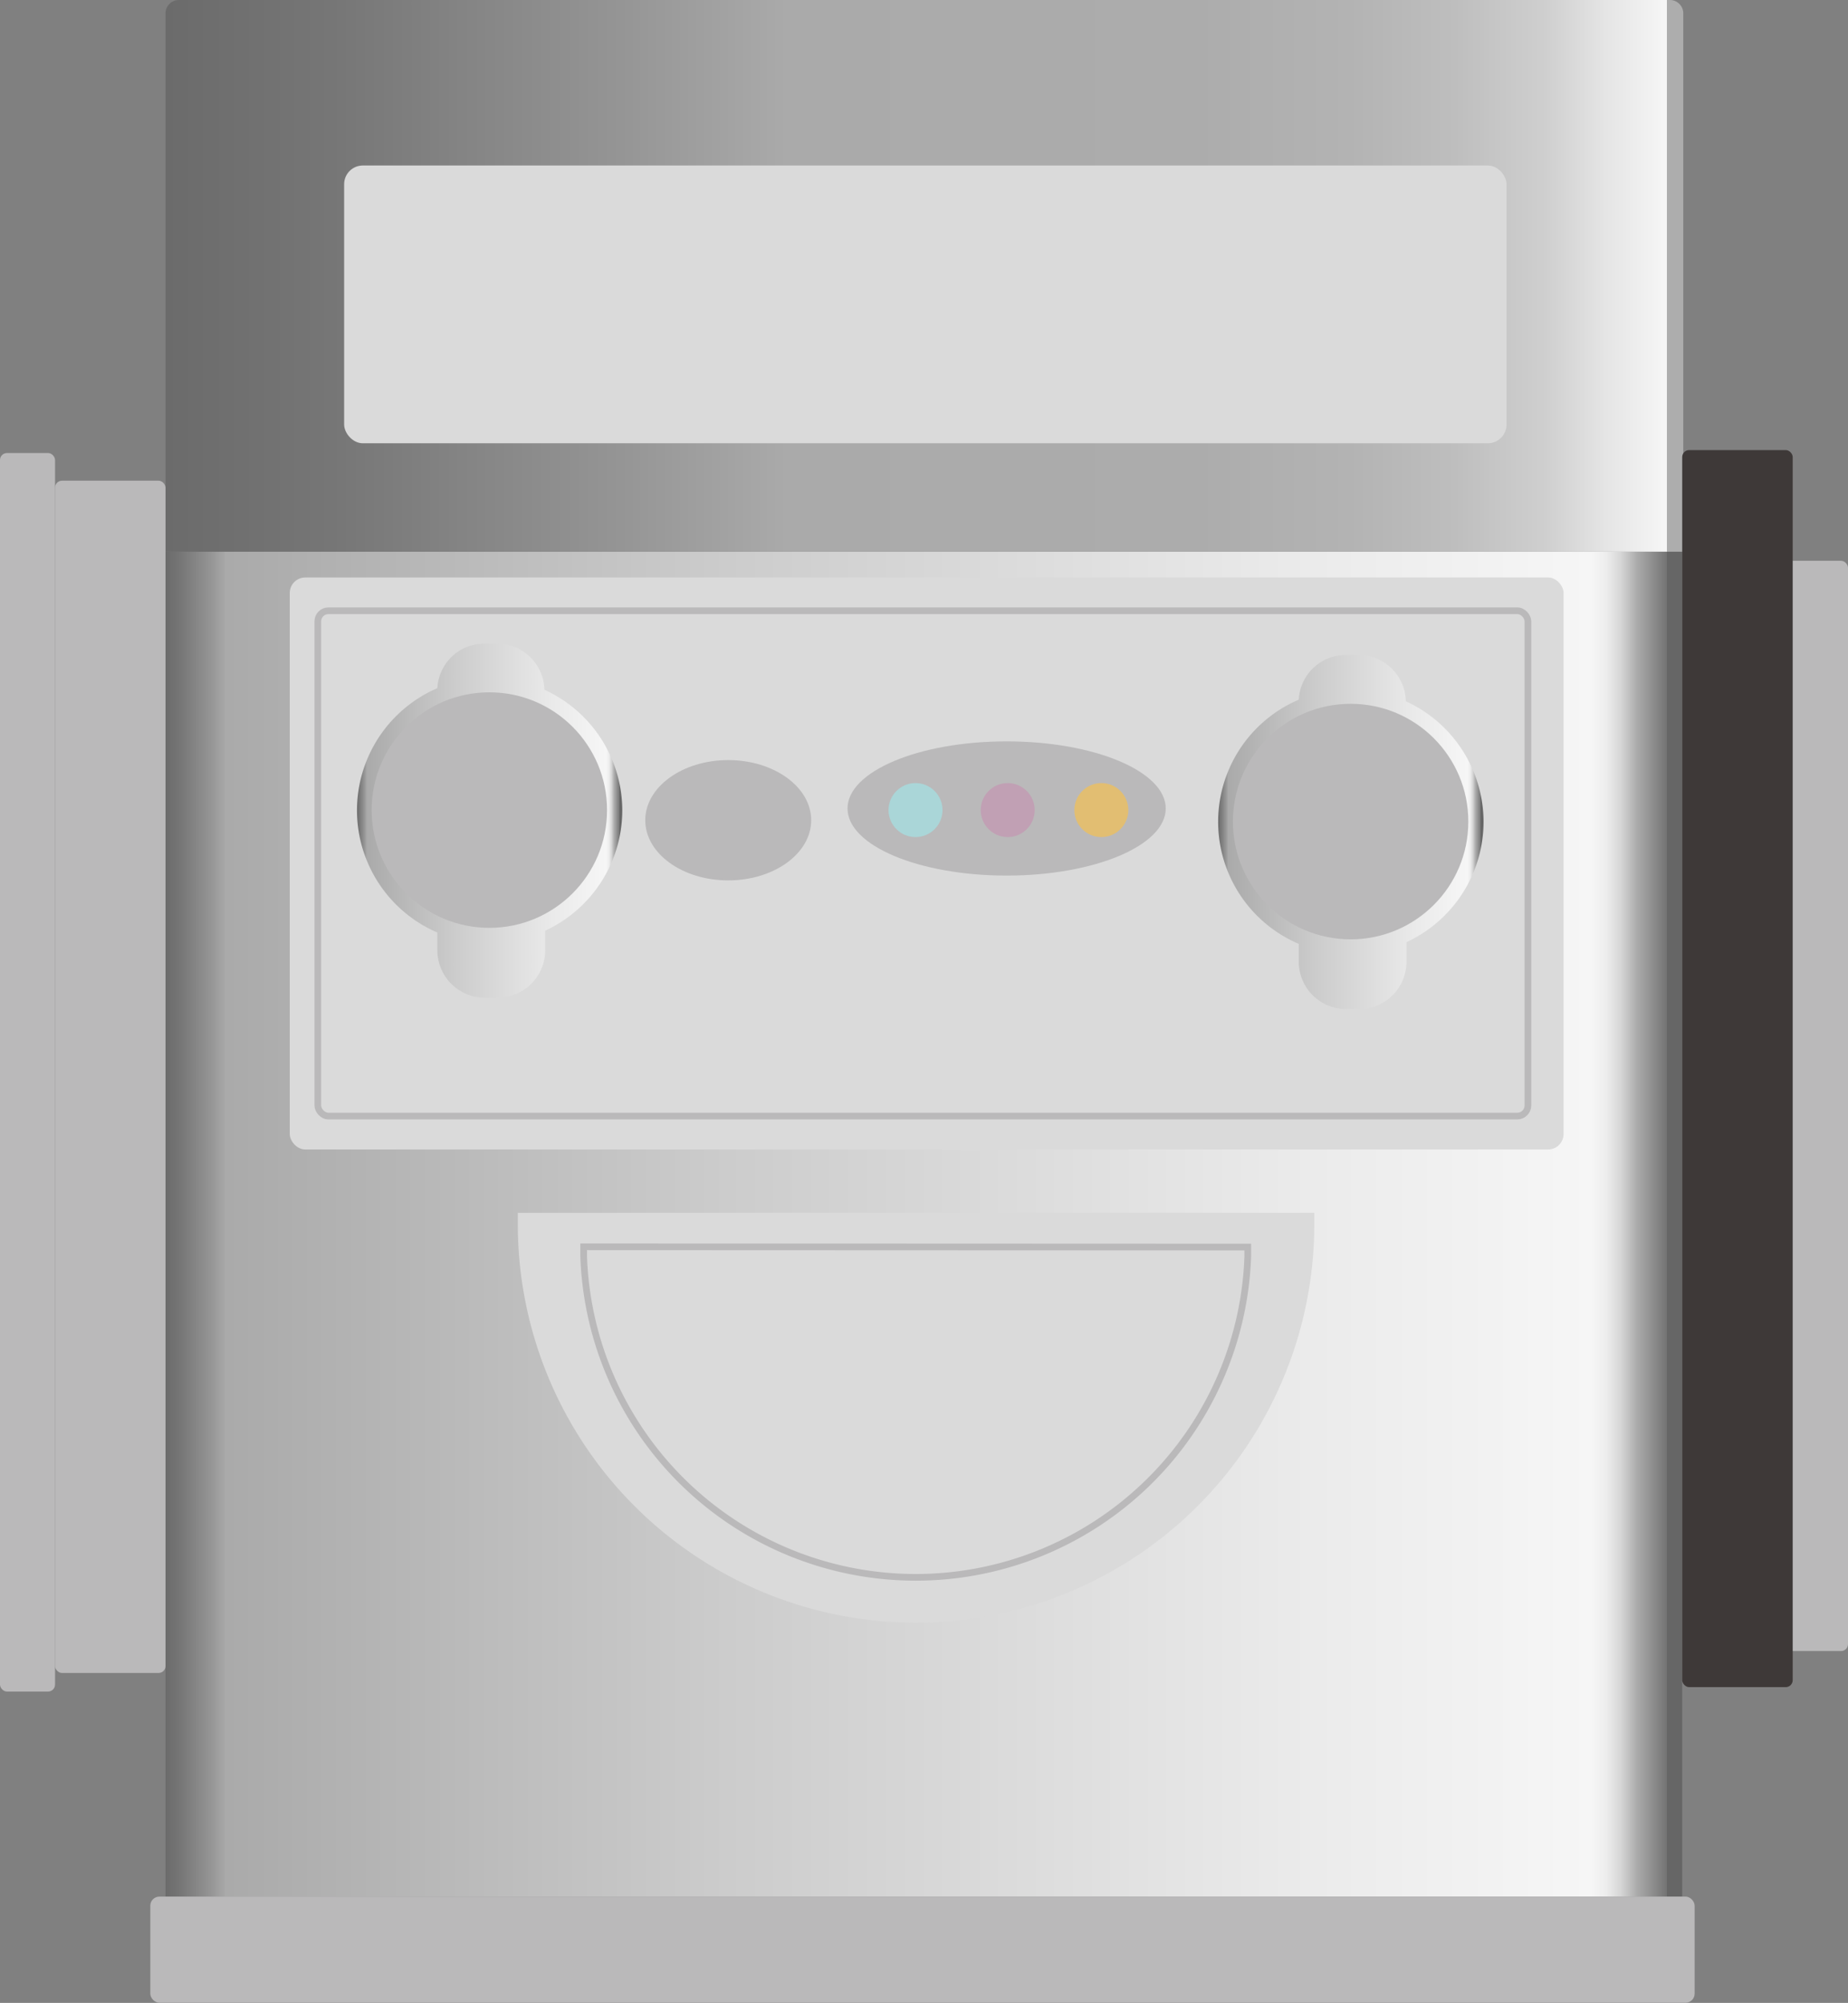 <svg xmlns="http://www.w3.org/2000/svg" xmlns:xlink="http://www.w3.org/1999/xlink" viewBox="0 0 138.33 149.83">
    <rect x="0" y="0" width="138.33" height="149.83" fill="#808080" stroke="none"/>
    <defs>
        <style>
            .cls-1 {
                fill: url(#未命名的渐变_74);
            }

            .cls-2 {
                fill: #dadada;
            }

            .cls-3 {
                fill: url(#未命名的渐变_85);
            }

            .cls-4 {
                fill: #bab9ba;
            }

            .cls-5 {
                fill: none;
                stroke: #bab9ba;
                stroke-miterlimit: 10;
                stroke-width: 0.5px;
            }

            .cls-6 {
                fill: url(#未命名的渐变_74-2);
            }

            .cls-7 {
                fill: url(#未命名的渐变_74-3);
            }

            .cls-8 {
                fill: #aad6d8;
            }

            .cls-9 {
                fill: #c1a0b4;
            }

            .cls-10 {
                fill: #e2be72;
            }

            .cls-11 {
                fill: #3e3938;
            }

            .cls-12 {
                opacity: 0.2;
            }
        </style>
        <linearGradient id="未命名的渐变_74" x1="12.39" y1="91.58" x2="125.92" y2="91.58" gradientUnits="userSpaceOnUse">
            <stop offset="0" stop-color="#6b6b6b" />
            <stop offset="0.01" stop-color="#767676" />
            <stop offset="0.03" stop-color="#959595" />
            <stop offset="0.04" stop-color="#aaa" />
            <stop offset="0.37" stop-color="#ccc" />
            <stop offset="0.74" stop-color="#eaeaea" />
            <stop offset="0.94" stop-color="#f6f6f6" />
            <stop offset="0.95" stop-color="#ededed" />
            <stop offset="0.96" stop-color="#d4d4d4" />
            <stop offset="0.97" stop-color="#ababab" />
            <stop offset="0.99" stop-color="#737373" />
            <stop offset="0.99" stop-color="#666" />
        </linearGradient>
        <linearGradient id="未命名的渐变_85" x1="12.39" y1="20.64" x2="125.92" y2="20.64" gradientUnits="userSpaceOnUse">
            <stop offset="0" stop-color="#6b6b6b" />
            <stop offset="0.11" stop-color="#767676" />
            <stop offset="0.3" stop-color="#959595" />
            <stop offset="0.41" stop-color="#aaa" />
            <stop offset="0.68" stop-color="#acacac" />
            <stop offset="0.78" stop-color="#b3b3b3" />
            <stop offset="0.85" stop-color="#bebebe" />
            <stop offset="0.91" stop-color="#cfcfcf" />
            <stop offset="0.95" stop-color="#e5e5e5" />
            <stop offset="0.99" stop-color="#f6f6f6" />
            <stop offset="0.99" stop-color="#ededed" />
            <stop offset="0.99" stop-color="#d4d4d4" />
            <stop offset="0.99" stop-color="#adadad" />
        </linearGradient>
        <linearGradient id="未命名的渐变_74-2" x1="26.68" y1="61.36" x2="46.58" y2="61.36" xlink:href="#未命名的渐变_74" />
        <linearGradient id="未命名的渐变_74-3" x1="91.15" y1="62.21" x2="111.05" y2="62.21" xlink:href="#未命名的渐变_74" />
    </defs>
    <title>Starter（启动装置）</title>
    <g id="图层_2" data-name="图层 2">
        <g id="图层_59" data-name="图层 59">
            <g id="Starter_启动装置_" data-name="Starter（启动装置）">
                <rect class="cls-1" x="12.39" y="41.27" width="113.53" height="100.61" />
                <rect class="cls-2" x="21.69" y="43.2" width="95.35" height="42.79" rx="1.16" />
                <path class="cls-3"
                    d="M13.35,0H125a1,1,0,0,1,1,1V41.27a0,0,0,0,1,0,0H12.39a0,0,0,0,1,0,0V1a1,1,0,0,1,1-1Z" />
                <rect class="cls-2" x="25.76" y="12.38" width="87.01" height="20.78" rx="1.4" />
                <rect class="cls-4" x="130.06" y="41.95" width="8.27" height="81.56" rx="0.52" />
                <rect class="cls-4" x="4.12" y="35.96" width="8.27" height="89.19" rx="0.52" />
                <rect class="cls-4" y="33.89" width="4.12" height="92.65" rx="0.52" />
                <rect class="cls-5" x="23.79" y="45.69" width="90.58" height="37.8" rx="0.79" />
                <rect class="cls-4" x="11.25" y="141.88" width="115.6" height="7.94" rx="0.68" />
                <path class="cls-6"
                    d="M46.58,60.6a9.93,9.93,0,0,0-5.83-9,3.53,3.53,0,0,0-3.52-3.45h-1a3.51,3.51,0,0,0-3.49,3.33,9.95,9.95,0,0,0,0,18.28v1.33a3.54,3.54,0,0,0,3.53,3.54h1a3.55,3.55,0,0,0,3.54-3.54V69.62A9.93,9.93,0,0,0,46.58,60.6Z" />
                <circle class="cls-4" cx="36.63" cy="60.6" r="8.81" />
                <path class="cls-7"
                    d="M111.05,61.46a9.94,9.94,0,0,0-5.82-9A3.53,3.53,0,0,0,101.71,49h-1a3.51,3.51,0,0,0-3.49,3.34,9.93,9.93,0,0,0,0,18.27v1.34a3.53,3.53,0,0,0,3.53,3.53h1a3.53,3.53,0,0,0,3.53-3.53V70.48A9.94,9.94,0,0,0,111.05,61.46Z" />
                <circle class="cls-4" cx="101.1" cy="61.46" r="8.81" />
                <ellipse class="cls-4" cx="54.51" cy="61.36" rx="6.21" ry="4.5" />
                <ellipse class="cls-4" cx="75.35" cy="60.48" rx="11.91" ry="5.02" />
                <circle class="cls-8" cx="68.53" cy="60.6" r="2.02" />
                <circle class="cls-9" cx="75.43" cy="60.6" r="2.02" />
                <circle class="cls-10" cx="82.44" cy="60.6" r="2.02" />
                <path class="cls-2" d="M38.76,90.73c0,.28,0,.56,0,.85a29.81,29.81,0,1,0,59.62,0c0-.29,0-.57,0-.85Z" />
                <path class="cls-5" d="M43.69,93.27c0,.23,0,.47,0,.71A24.87,24.87,0,0,0,93.4,94c0-.24,0-.48,0-.71Z" />
                <rect class="cls-11" x="125.92" y="33.67" width="8.27" height="92.54" rx="0.52" />
                
            </g>
        </g>
    </g>
</svg>